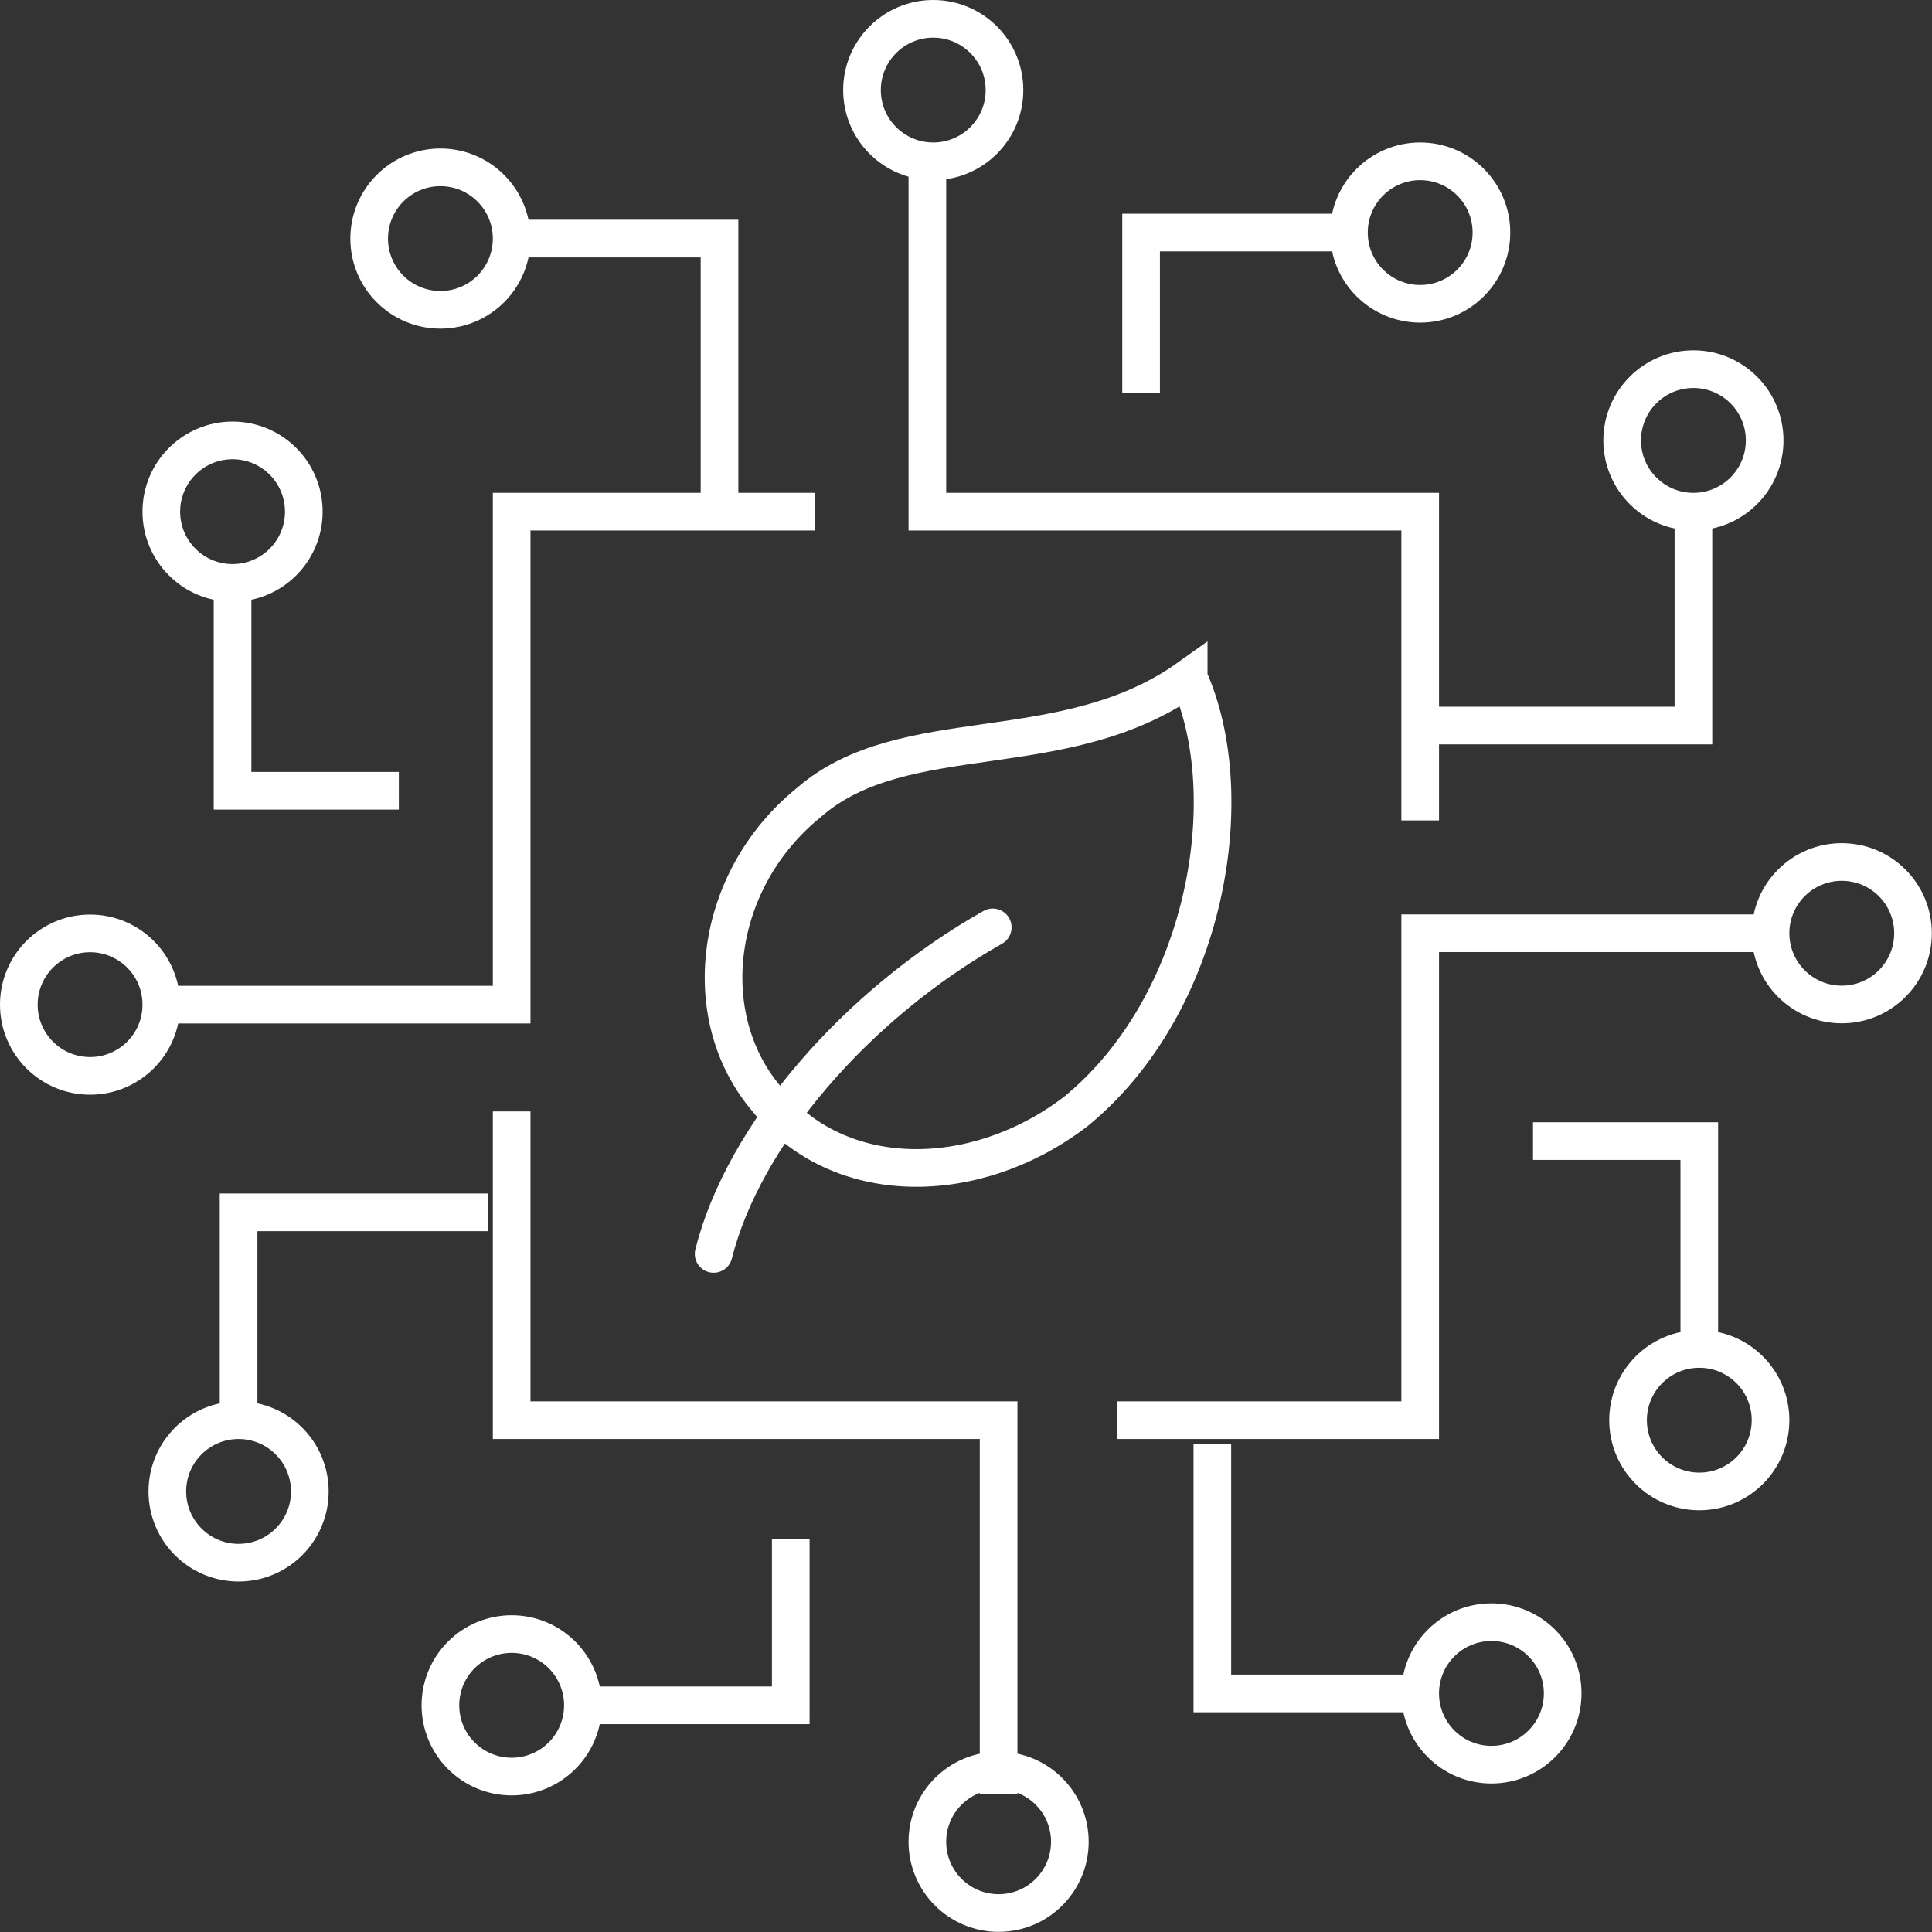 <svg xmlns:xlink="http://www.w3.org/1999/xlink" id="Ebene_2" xmlns="http://www.w3.org/2000/svg" viewBox="0 0 128.27 128.27" width="128.27"  height="128.27" ><rect x="0" y="0" width="128.27" height="128.27" fill="#333333" stroke="none"/><defs><style>.cls-1{stroke-linecap:round}.cls-1,.cls-2{fill:none;stroke:#fff;stroke-miterlimit:10;stroke-width:2.5px}</style></defs><g id="Ebene_1-2"><g id="icons"><g><circle class="cls-2" cx="66.3" cy="122.28" r="4.73" stroke="#FFFFFF" fill="none" stroke-width="2.5px"></circle><circle class="cls-2" cx="99.02" cy="112.43" r="4.73" stroke="#FFFFFF" fill="none" stroke-width="2.5px"></circle><circle class="cls-2" cx="33.97" cy="113.22" r="4.73" stroke="#FFFFFF" fill="none" stroke-width="2.5px"></circle><circle class="cls-2" cx="122.28" cy="61.96" r="4.73" stroke="#FFFFFF" fill="none" stroke-width="2.5px"></circle><circle class="cls-2" cx="112.82" cy="94.29" r="4.73" stroke="#FFFFFF" fill="none" stroke-width="2.5px"></circle><circle class="cls-2" cx="112.43" cy="29.24" r="4.73" stroke="#FFFFFF" fill="none" stroke-width="2.5px"></circle><circle class="cls-2" cx="5.98" cy="66.7" r="4.73" stroke="#FFFFFF" fill="none" stroke-width="2.5px"></circle><circle class="cls-2" cx="15.84" cy="99.02" r="4.73" stroke="#FFFFFF" fill="none" stroke-width="2.5px"></circle><circle class="cls-2" cx="15.44" cy="33.97" r="4.73" stroke="#FFFFFF" fill="none" stroke-width="2.5px"></circle><circle class="cls-2" cx="61.96" cy="5.98" r="4.73" stroke="#FFFFFF" fill="none" stroke-width="2.5px"></circle><circle class="cls-2" cx="29.24" cy="15.84" r="4.73" stroke="#FFFFFF" fill="none" stroke-width="2.5px"></circle><circle class="cls-2" cx="94.29" cy="15.44" r="4.73" stroke="#FFFFFF" fill="none" stroke-width="2.5px"></circle><path class="cls-2" d="M78.92,45.01c3.55,7.88,1.18,21.68-7.49,28.78-6.7,5.13-15.77,5.13-20.5-.79-4.73-5.52-3.55-14.59,2.76-19.71,6.31-5.52,16.95-2.37,25.23-8.28Z" stroke="#FFFFFF" fill="none" stroke-width="2.5px"></path><path class="cls-1" d="M47.38,83.25c1.97-7.88,9.46-16.56,18.53-21.68" stroke="#FFFFFF" fill="none" stroke-width="2.5px"></path><polyline class="cls-2" points="10.32 66.7 33.97 66.7 33.97 33.97 54.08 33.97" stroke="#FFFFFF" fill="none" stroke-width="2.5px"></polyline><polyline class="cls-2" points="15.44 38.31 15.44 52.5 26.48 52.5" stroke="#FFFFFF" fill="none" stroke-width="2.5px"></polyline><polyline class="cls-2" points="34.76 15.84 47.77 15.84 47.77 32.79" stroke="#FFFFFF" fill="none" stroke-width="2.5px"></polyline><polyline class="cls-2" points="61.57 9.92 61.57 33.97 94.29 33.97 94.29 54.47" stroke="#FFFFFF" fill="none" stroke-width="2.5px"></polyline><polyline class="cls-2" points="90.35 15.44 75.76 15.44 75.76 26.09" stroke="#FFFFFF" fill="none" stroke-width="2.5px"></polyline><polyline class="cls-2" points="112.43 33.58 112.43 48.17 95.48 48.17" stroke="#FFFFFF" fill="none" stroke-width="2.5px"></polyline><polyline class="cls-2" points="118.34 61.96 94.29 61.96 94.29 94.29 74.19 94.29" stroke="#FFFFFF" fill="none" stroke-width="2.5px"></polyline><polyline class="cls-2" points="112.82 90.35 112.82 75.76 101.78 75.76" stroke="#FFFFFF" fill="none" stroke-width="2.5px"></polyline><polyline class="cls-2" points="94.69 112.43 80.49 112.43 80.49 95.87" stroke="#FFFFFF" fill="none" stroke-width="2.5px"></polyline><polyline class="cls-2" points="66.3 119.13 66.3 94.29 33.97 94.29 33.97 73.79" stroke="#FFFFFF" fill="none" stroke-width="2.5px"></polyline><polyline class="cls-2" points="37.92 113.22 52.5 113.22 52.5 102.18" stroke="#FFFFFF" fill="none" stroke-width="2.5px"></polyline><polyline class="cls-2" points="15.84 94.69 15.84 80.49 32.4 80.49" stroke="#FFFFFF" fill="none" stroke-width="2.5px"></polyline></g></g></g></svg>